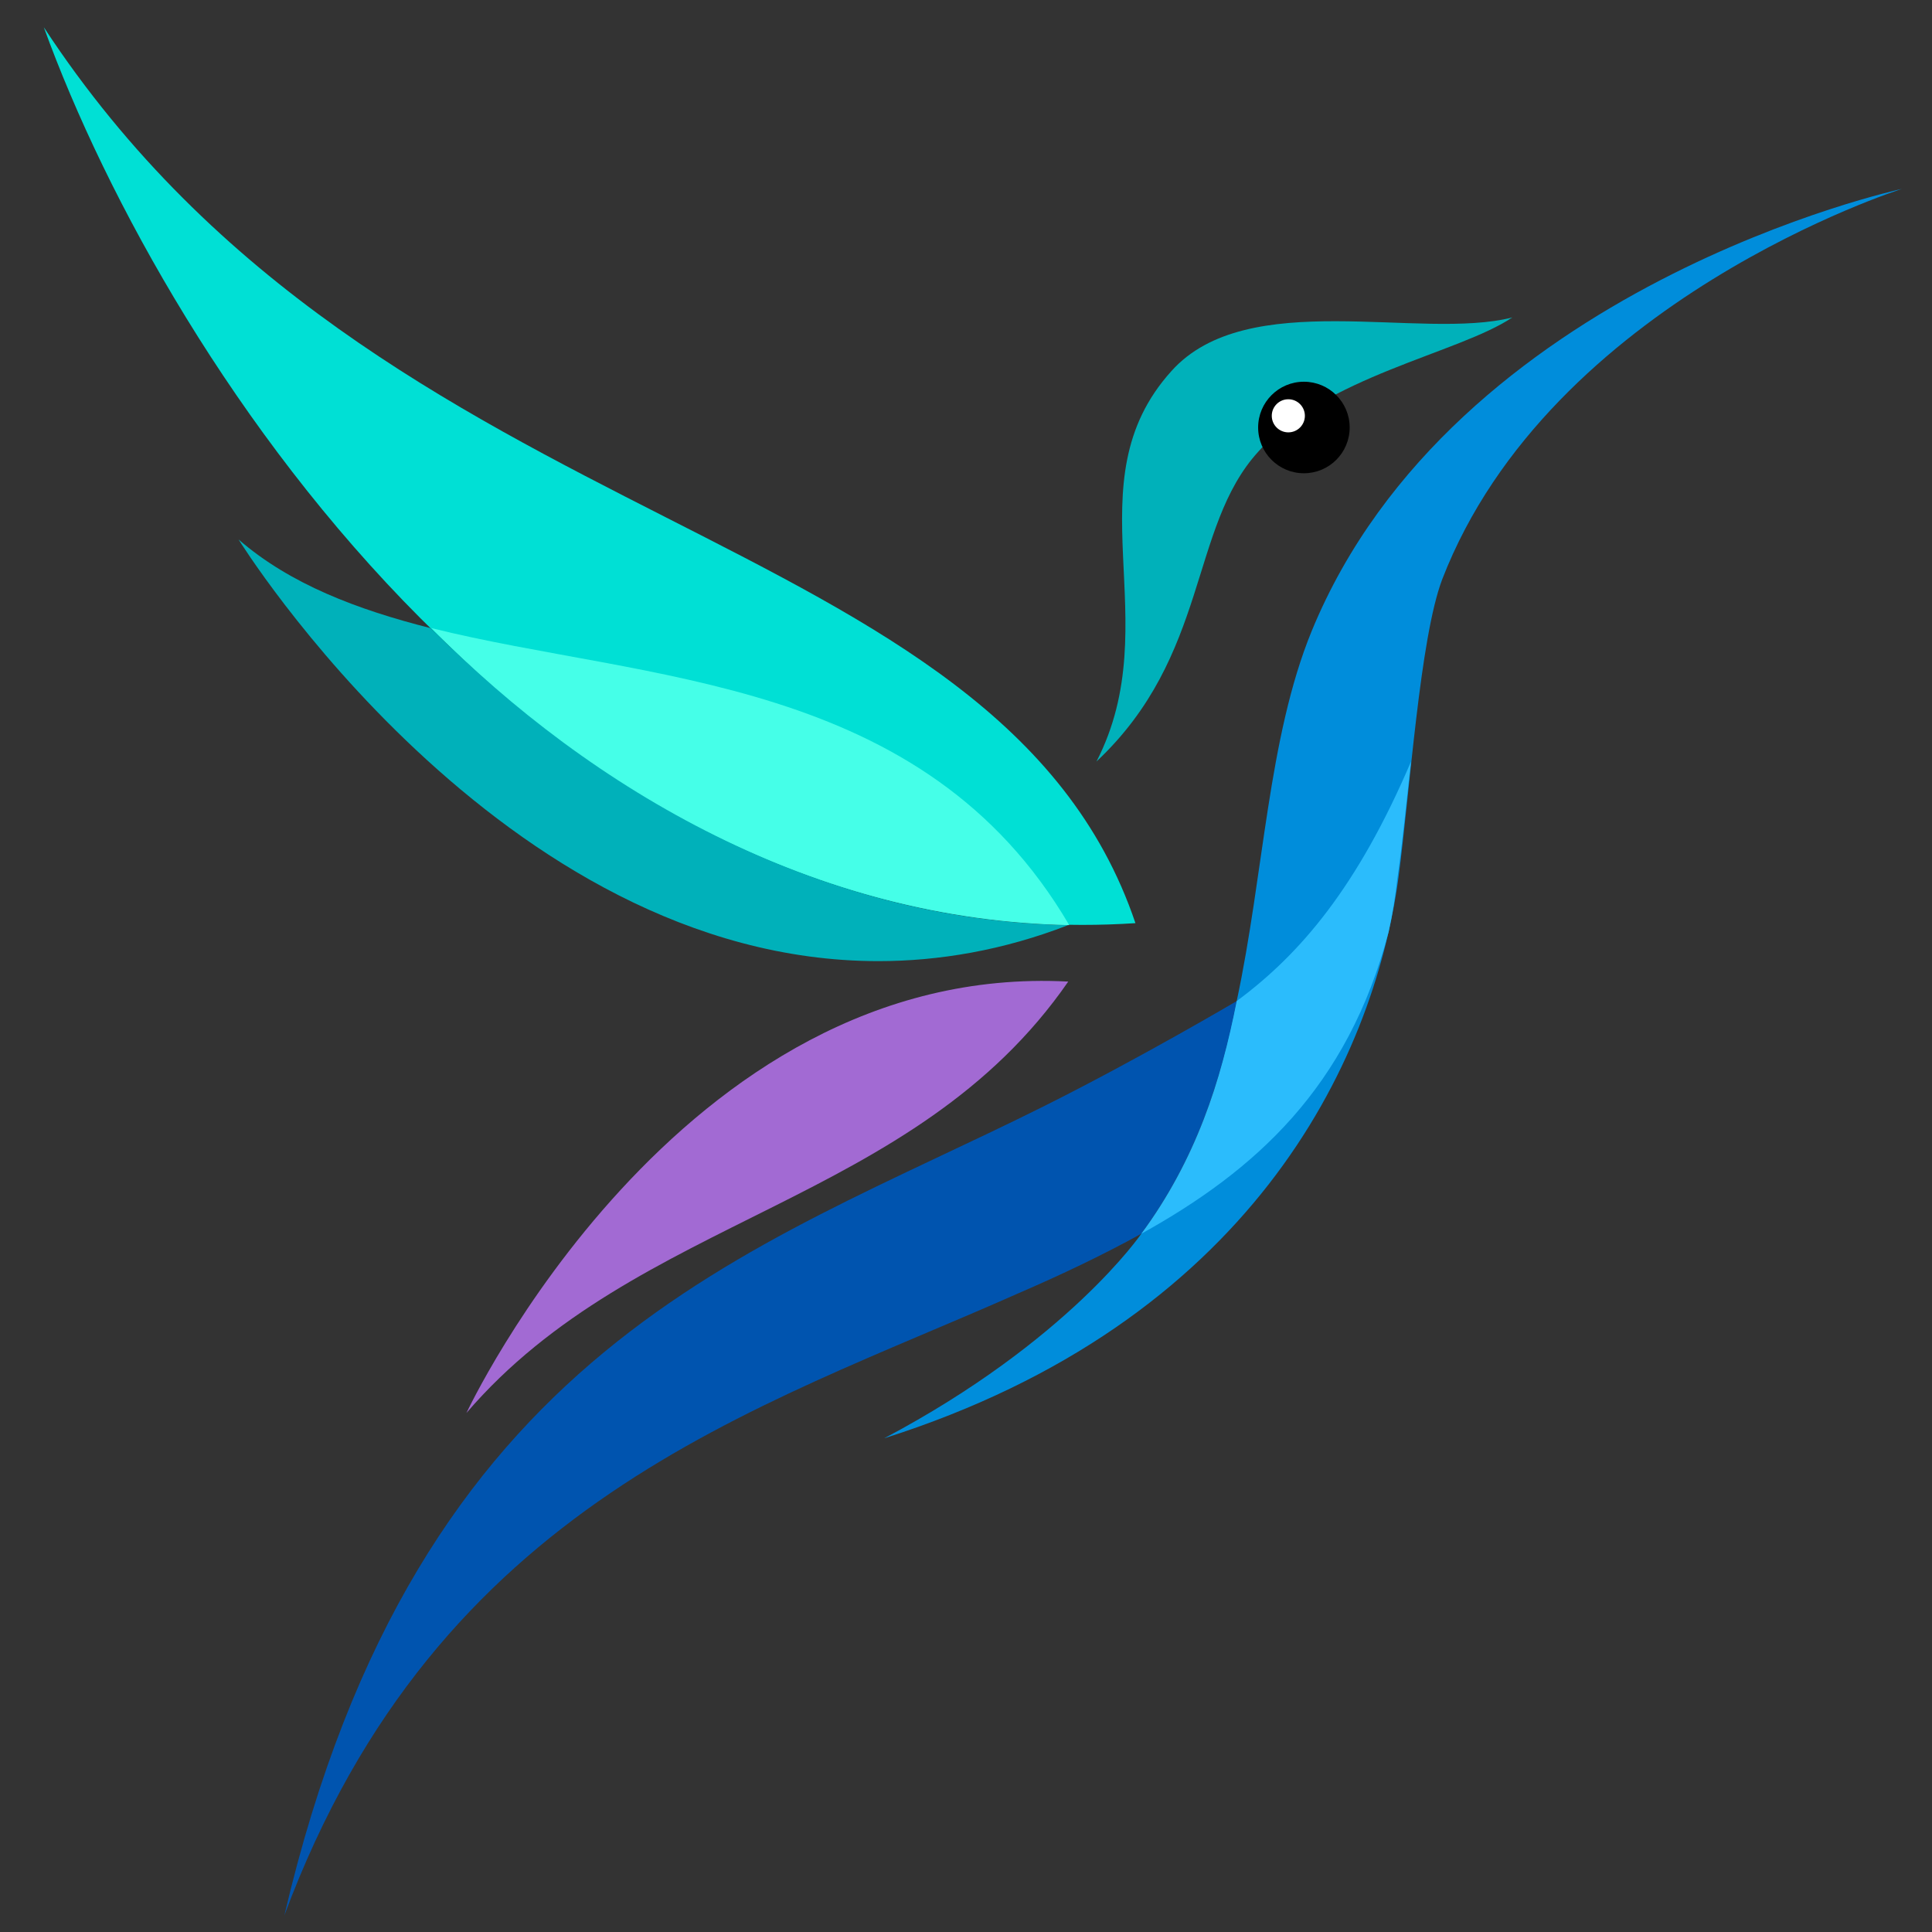 <svg id="Слой_1" xmlns="http://www.w3.org/2000/svg" viewBox="0 0 198.4 198.4"><rect x="0" y="0" width="198.4" height="198.4" fill="#333333" stroke="none"/><style>.st0{fill:#00b1ba}.st1{fill:#fff}.st2{fill:#a26ad3}.st3{fill:#008ddb}.st4{fill:#00e0d5}.st5{fill:#45ffe8}.st6{fill:#0054af}.st7{fill:#2bbcfc}</style><path class="st0" d="M112.6 78.2c7.4-14.4-2.7-28.6 7.7-40.1 7.8-8.7 25.6-3.1 35-5.5-5.5 3.7-19.2 6-26.1 13.8-7.1 7.8-5 20.9-16.6 31.8z"/><circle cx="133.9" cy="43.9" r="4.7"/><circle class="st1" cx="132.3" cy="42.7" r="1.7"/><path class="st2" d="M109.7 100.8c-40.1-2.1-61.8 44.3-61.8 44.3 17.5-20.4 45.9-21.3 61.8-44.3z"/><path class="st3" d="M195.3 19.4s-46 9.9-60.6 45.4c-4.5 11-4.9 24.9-7.7 38-1.8 8.5-3.9 16.4-9.8 23.9 0 0-7.5 11-26.4 21 37.5-11.9 50.2-38.5 52.8-57.5 1.2-9 2.2-24.6 4.5-30.7 11.1-28.7 47.2-40.1 47.2-40.1z"/><path class="st4" d="M116.6 94.8C57.5 98.7 17.3 38.1 4.5 2.8c34.9 53.2 98 50.3 112.1 92z"/><path class="st0" d="M24.5 55.4s26.8 43.3 65.7 43.3c6.2 0 12.8-1.1 19.5-3.7-25.9-.5-48-13.4-65.5-30.5-7.5-1.9-14.4-4.5-19.7-9.1z"/><path class="st5" d="M44.3 64.5c16.5 16.7 39.5 30 65.5 30.5-15-25.6-43.4-25-65.5-30.5z"/><path class="st6" d="M127 102.8s-9.8 5.8-19.8 10.8c-30.2 15.1-64.3 24.6-78 83.1 15.8-42.5 48.4-51.9 75.4-63.9 4.4-1.9 8.6-3.9 12.6-6.1 5.6-7.6 8.2-15.7 9.8-23.9z"/><path class="st7" d="M144.9 78.2c-5.5 12.9-11.4 19.8-17.9 24.6-1.6 8.2-4.2 16.3-9.8 23.9 11.7-6.5 21.2-15 25.4-31 .4-1.8.7-3.7.9-5.5.5-3.4.9-7.6 1.4-12z"/></svg>